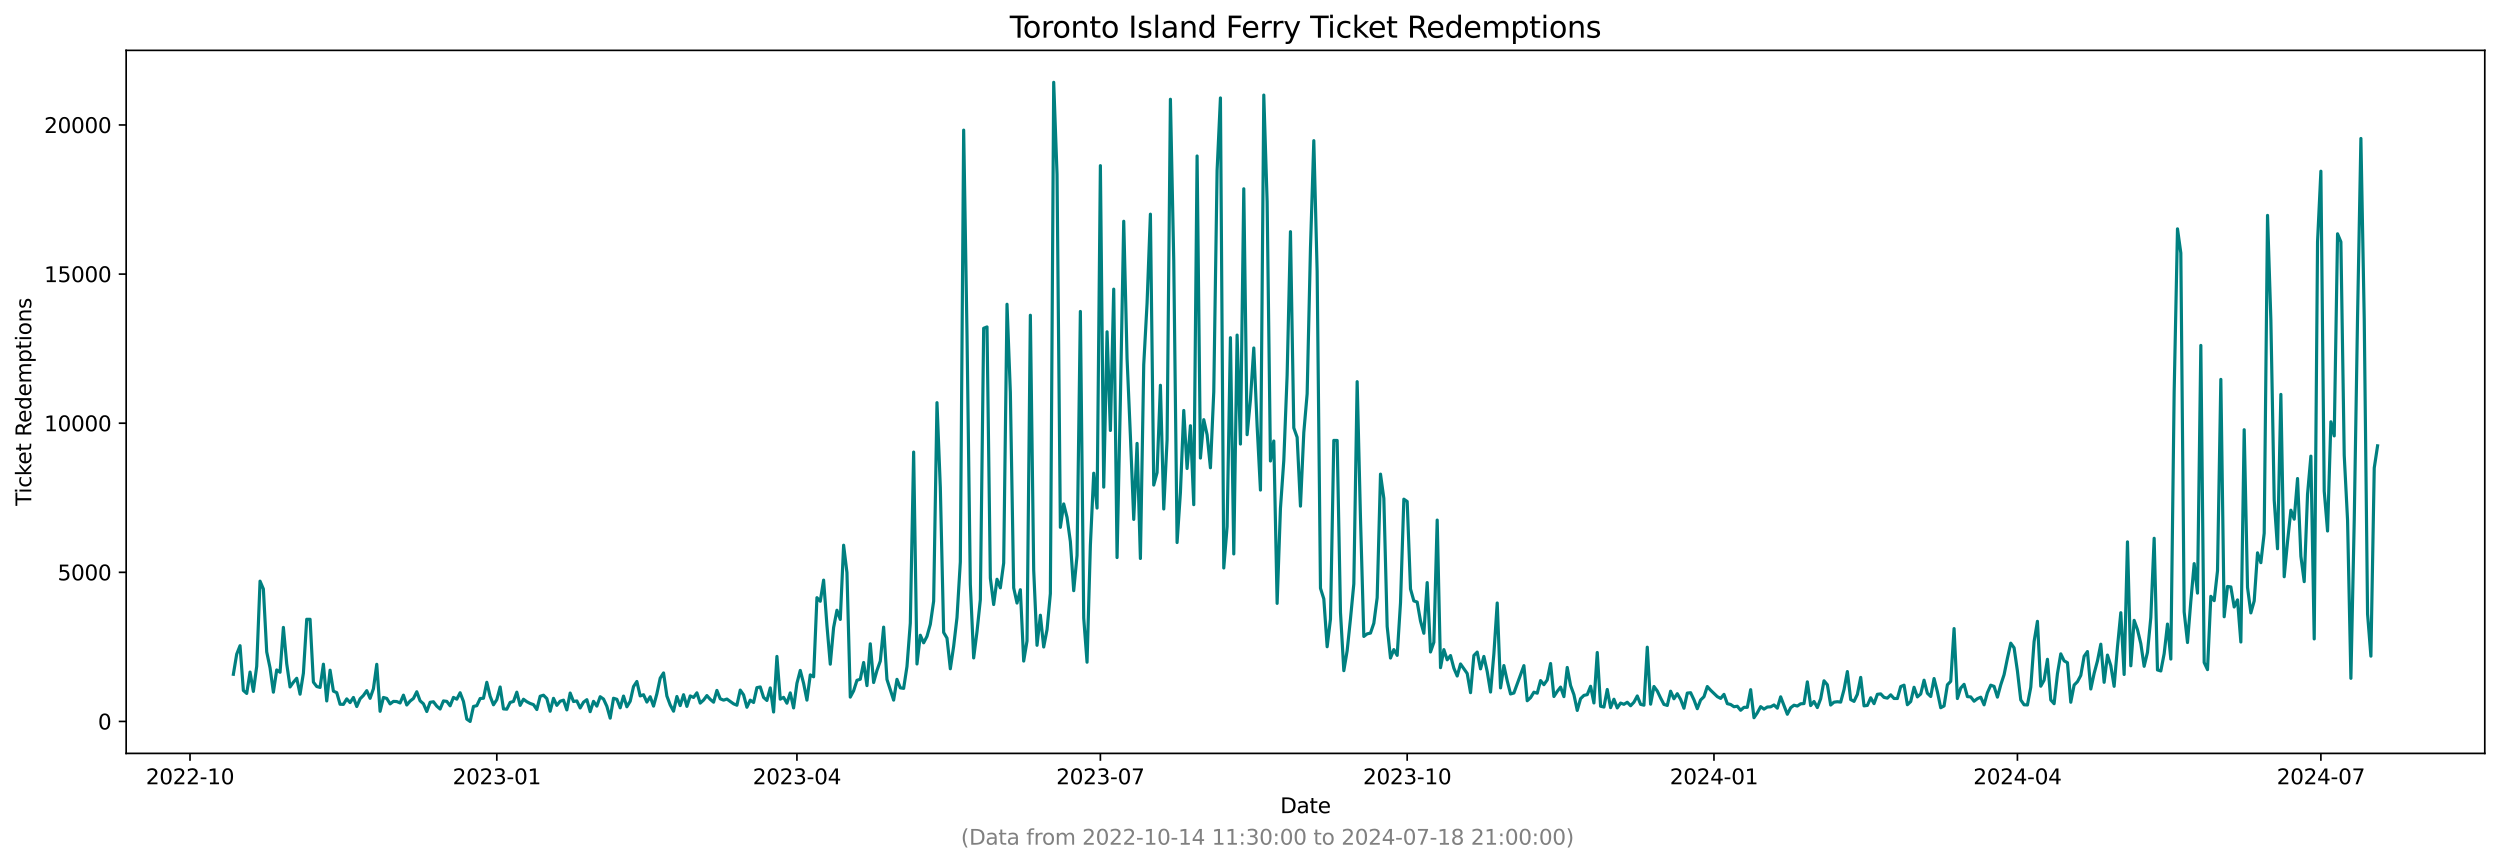 <?xml version="1.0" encoding="utf-8" standalone="no"?>
<!DOCTYPE svg PUBLIC "-//W3C//DTD SVG 1.1//EN"
  "http://www.w3.org/Graphics/SVG/1.1/DTD/svg11.dtd">
<svg xmlns:xlink="http://www.w3.org/1999/xlink" width="1182.891pt" height="408.957pt" viewBox="0 0 1182.891 408.957" xmlns="http://www.w3.org/2000/svg" version="1.1">
 <defs>
  <style type="text/css">*{stroke-linejoin: round; stroke-linecap: butt}</style>
 </defs>
 <g id="figure_1">
  <g id="patch_1">
   <path d="M 0 408.957 
L 1182.891 408.957 
L 1182.891 0 
L 0 0 
z
" style="fill: #ffffff"/>
  </g>
  <g id="axes_1">
   <g id="patch_2">
    <path d="M 59.691 356.478 
L 1175.691 356.478 
L 1175.691 23.838 
L 59.691 23.838 
z
" style="fill: #ffffff"/>
   </g>
   <g id="matplotlib.axis_1">
    <g id="xtick_1">
     <g id="line2d_1">
      <defs>
       <path id="m9f0776688e" d="M 0 0 
L 0 3.5 
" style="stroke: #000000; stroke-width: 0.8"/>
      </defs>
      <g>
       <use xlink:href="#m9f0776688e" x="89.906" y="356.478" style="stroke: #000000; stroke-width: 0.8"/>
      </g>
     </g>
     <g id="text_1">
      <!-- 2022-10 -->
      <g transform="translate(69.015 371.076) scale(0.1 -0.1)">
       <defs>
        <path id="DejaVuSans-32" d="M 1228 531 
L 3431 531 
L 3431 0 
L 469 0 
L 469 531 
Q 828 903 1448 1529 
Q 2069 2156 2228 2338 
Q 2531 2678 2651 2914 
Q 2772 3150 2772 3378 
Q 2772 3750 2511 3984 
Q 2250 4219 1831 4219 
Q 1534 4219 1204 4116 
Q 875 4013 500 3803 
L 500 4441 
Q 881 4594 1212 4672 
Q 1544 4750 1819 4750 
Q 2544 4750 2975 4387 
Q 3406 4025 3406 3419 
Q 3406 3131 3298 2873 
Q 3191 2616 2906 2266 
Q 2828 2175 2409 1742 
Q 1991 1309 1228 531 
z
" transform="scale(0.016)"/>
        <path id="DejaVuSans-30" d="M 2034 4250 
Q 1547 4250 1301 3770 
Q 1056 3291 1056 2328 
Q 1056 1369 1301 889 
Q 1547 409 2034 409 
Q 2525 409 2770 889 
Q 3016 1369 3016 2328 
Q 3016 3291 2770 3770 
Q 2525 4250 2034 4250 
z
M 2034 4750 
Q 2819 4750 3233 4129 
Q 3647 3509 3647 2328 
Q 3647 1150 3233 529 
Q 2819 -91 2034 -91 
Q 1250 -91 836 529 
Q 422 1150 422 2328 
Q 422 3509 836 4129 
Q 1250 4750 2034 4750 
z
" transform="scale(0.016)"/>
        <path id="DejaVuSans-2d" d="M 313 2009 
L 1997 2009 
L 1997 1497 
L 313 1497 
L 313 2009 
z
" transform="scale(0.016)"/>
        <path id="DejaVuSans-31" d="M 794 531 
L 1825 531 
L 1825 4091 
L 703 3866 
L 703 4441 
L 1819 4666 
L 2450 4666 
L 2450 531 
L 3481 531 
L 3481 0 
L 794 0 
L 794 531 
z
" transform="scale(0.016)"/>
       </defs>
       <use xlink:href="#DejaVuSans-32"/>
       <use xlink:href="#DejaVuSans-30" x="63.623"/>
       <use xlink:href="#DejaVuSans-32" x="127.246"/>
       <use xlink:href="#DejaVuSans-32" x="190.869"/>
       <use xlink:href="#DejaVuSans-2d" x="254.492"/>
       <use xlink:href="#DejaVuSans-31" x="290.576"/>
       <use xlink:href="#DejaVuSans-30" x="354.199"/>
      </g>
     </g>
    </g>
    <g id="xtick_2">
     <g id="line2d_2">
      <g>
       <use xlink:href="#m9f0776688e" x="235.067" y="356.478" style="stroke: #000000; stroke-width: 0.8"/>
      </g>
     </g>
     <g id="text_2">
      <!-- 2023-01 -->
      <g transform="translate(214.175 371.076) scale(0.1 -0.1)">
       <defs>
        <path id="DejaVuSans-33" d="M 2597 2516 
Q 3050 2419 3304 2112 
Q 3559 1806 3559 1356 
Q 3559 666 3084 287 
Q 2609 -91 1734 -91 
Q 1441 -91 1130 -33 
Q 819 25 488 141 
L 488 750 
Q 750 597 1062 519 
Q 1375 441 1716 441 
Q 2309 441 2620 675 
Q 2931 909 2931 1356 
Q 2931 1769 2642 2001 
Q 2353 2234 1838 2234 
L 1294 2234 
L 1294 2753 
L 1863 2753 
Q 2328 2753 2575 2939 
Q 2822 3125 2822 3475 
Q 2822 3834 2567 4026 
Q 2313 4219 1838 4219 
Q 1578 4219 1281 4162 
Q 984 4106 628 3988 
L 628 4550 
Q 988 4650 1302 4700 
Q 1616 4750 1894 4750 
Q 2613 4750 3031 4423 
Q 3450 4097 3450 3541 
Q 3450 3153 3228 2886 
Q 3006 2619 2597 2516 
z
" transform="scale(0.016)"/>
       </defs>
       <use xlink:href="#DejaVuSans-32"/>
       <use xlink:href="#DejaVuSans-30" x="63.623"/>
       <use xlink:href="#DejaVuSans-32" x="127.246"/>
       <use xlink:href="#DejaVuSans-33" x="190.869"/>
       <use xlink:href="#DejaVuSans-2d" x="254.492"/>
       <use xlink:href="#DejaVuSans-30" x="290.576"/>
       <use xlink:href="#DejaVuSans-31" x="354.199"/>
      </g>
     </g>
    </g>
    <g id="xtick_3">
     <g id="line2d_3">
      <g>
       <use xlink:href="#m9f0776688e" x="377.071" y="356.478" style="stroke: #000000; stroke-width: 0.8"/>
      </g>
     </g>
     <g id="text_3">
      <!-- 2023-04 -->
      <g transform="translate(356.18 371.076) scale(0.1 -0.1)">
       <defs>
        <path id="DejaVuSans-34" d="M 2419 4116 
L 825 1625 
L 2419 1625 
L 2419 4116 
z
M 2253 4666 
L 3047 4666 
L 3047 1625 
L 3713 1625 
L 3713 1100 
L 3047 1100 
L 3047 0 
L 2419 0 
L 2419 1100 
L 313 1100 
L 313 1709 
L 2253 4666 
z
" transform="scale(0.016)"/>
       </defs>
       <use xlink:href="#DejaVuSans-32"/>
       <use xlink:href="#DejaVuSans-30" x="63.623"/>
       <use xlink:href="#DejaVuSans-32" x="127.246"/>
       <use xlink:href="#DejaVuSans-33" x="190.869"/>
       <use xlink:href="#DejaVuSans-2d" x="254.492"/>
       <use xlink:href="#DejaVuSans-30" x="290.576"/>
       <use xlink:href="#DejaVuSans-34" x="354.199"/>
      </g>
     </g>
    </g>
    <g id="xtick_4">
     <g id="line2d_4">
      <g>
       <use xlink:href="#m9f0776688e" x="520.654" y="356.478" style="stroke: #000000; stroke-width: 0.8"/>
      </g>
     </g>
     <g id="text_4">
      <!-- 2023-07 -->
      <g transform="translate(499.763 371.076) scale(0.1 -0.1)">
       <defs>
        <path id="DejaVuSans-37" d="M 525 4666 
L 3525 4666 
L 3525 4397 
L 1831 0 
L 1172 0 
L 2766 4134 
L 525 4134 
L 525 4666 
z
" transform="scale(0.016)"/>
       </defs>
       <use xlink:href="#DejaVuSans-32"/>
       <use xlink:href="#DejaVuSans-30" x="63.623"/>
       <use xlink:href="#DejaVuSans-32" x="127.246"/>
       <use xlink:href="#DejaVuSans-33" x="190.869"/>
       <use xlink:href="#DejaVuSans-2d" x="254.492"/>
       <use xlink:href="#DejaVuSans-30" x="290.576"/>
       <use xlink:href="#DejaVuSans-37" x="354.199"/>
      </g>
     </g>
    </g>
    <g id="xtick_5">
     <g id="line2d_5">
      <g>
       <use xlink:href="#m9f0776688e" x="665.814" y="356.478" style="stroke: #000000; stroke-width: 0.8"/>
      </g>
     </g>
     <g id="text_5">
      <!-- 2023-10 -->
      <g transform="translate(644.923 371.076) scale(0.1 -0.1)">
       <use xlink:href="#DejaVuSans-32"/>
       <use xlink:href="#DejaVuSans-30" x="63.623"/>
       <use xlink:href="#DejaVuSans-32" x="127.246"/>
       <use xlink:href="#DejaVuSans-33" x="190.869"/>
       <use xlink:href="#DejaVuSans-2d" x="254.492"/>
       <use xlink:href="#DejaVuSans-31" x="290.576"/>
       <use xlink:href="#DejaVuSans-30" x="354.199"/>
      </g>
     </g>
    </g>
    <g id="xtick_6">
     <g id="line2d_6">
      <g>
       <use xlink:href="#m9f0776688e" x="810.975" y="356.478" style="stroke: #000000; stroke-width: 0.8"/>
      </g>
     </g>
     <g id="text_6">
      <!-- 2024-01 -->
      <g transform="translate(790.084 371.076) scale(0.1 -0.1)">
       <use xlink:href="#DejaVuSans-32"/>
       <use xlink:href="#DejaVuSans-30" x="63.623"/>
       <use xlink:href="#DejaVuSans-32" x="127.246"/>
       <use xlink:href="#DejaVuSans-34" x="190.869"/>
       <use xlink:href="#DejaVuSans-2d" x="254.492"/>
       <use xlink:href="#DejaVuSans-30" x="290.576"/>
       <use xlink:href="#DejaVuSans-31" x="354.199"/>
      </g>
     </g>
    </g>
    <g id="xtick_7">
     <g id="line2d_7">
      <g>
       <use xlink:href="#m9f0776688e" x="954.558" y="356.478" style="stroke: #000000; stroke-width: 0.8"/>
      </g>
     </g>
     <g id="text_7">
      <!-- 2024-04 -->
      <g transform="translate(933.666 371.076) scale(0.1 -0.1)">
       <use xlink:href="#DejaVuSans-32"/>
       <use xlink:href="#DejaVuSans-30" x="63.623"/>
       <use xlink:href="#DejaVuSans-32" x="127.246"/>
       <use xlink:href="#DejaVuSans-34" x="190.869"/>
       <use xlink:href="#DejaVuSans-2d" x="254.492"/>
       <use xlink:href="#DejaVuSans-30" x="290.576"/>
       <use xlink:href="#DejaVuSans-34" x="354.199"/>
      </g>
     </g>
    </g>
    <g id="xtick_8">
     <g id="line2d_8">
      <g>
       <use xlink:href="#m9f0776688e" x="1098.14" y="356.478" style="stroke: #000000; stroke-width: 0.8"/>
      </g>
     </g>
     <g id="text_8">
      <!-- 2024-07 -->
      <g transform="translate(1077.249 371.076) scale(0.1 -0.1)">
       <use xlink:href="#DejaVuSans-32"/>
       <use xlink:href="#DejaVuSans-30" x="63.623"/>
       <use xlink:href="#DejaVuSans-32" x="127.246"/>
       <use xlink:href="#DejaVuSans-34" x="190.869"/>
       <use xlink:href="#DejaVuSans-2d" x="254.492"/>
       <use xlink:href="#DejaVuSans-30" x="290.576"/>
       <use xlink:href="#DejaVuSans-37" x="354.199"/>
      </g>
     </g>
    </g>
    <g id="text_9">
     <!-- Date -->
     <g transform="translate(605.74 384.754) scale(0.1 -0.1)">
      <defs>
       <path id="DejaVuSans-44" d="M 1259 4147 
L 1259 519 
L 2022 519 
Q 2988 519 3436 956 
Q 3884 1394 3884 2338 
Q 3884 3275 3436 3711 
Q 2988 4147 2022 4147 
L 1259 4147 
z
M 628 4666 
L 1925 4666 
Q 3281 4666 3915 4102 
Q 4550 3538 4550 2338 
Q 4550 1131 3912 565 
Q 3275 0 1925 0 
L 628 0 
L 628 4666 
z
" transform="scale(0.016)"/>
       <path id="DejaVuSans-61" d="M 2194 1759 
Q 1497 1759 1228 1600 
Q 959 1441 959 1056 
Q 959 750 1161 570 
Q 1363 391 1709 391 
Q 2188 391 2477 730 
Q 2766 1069 2766 1631 
L 2766 1759 
L 2194 1759 
z
M 3341 1997 
L 3341 0 
L 2766 0 
L 2766 531 
Q 2569 213 2275 61 
Q 1981 -91 1556 -91 
Q 1019 -91 701 211 
Q 384 513 384 1019 
Q 384 1609 779 1909 
Q 1175 2209 1959 2209 
L 2766 2209 
L 2766 2266 
Q 2766 2663 2505 2880 
Q 2244 3097 1772 3097 
Q 1472 3097 1187 3025 
Q 903 2953 641 2809 
L 641 3341 
Q 956 3463 1253 3523 
Q 1550 3584 1831 3584 
Q 2591 3584 2966 3190 
Q 3341 2797 3341 1997 
z
" transform="scale(0.016)"/>
       <path id="DejaVuSans-74" d="M 1172 4494 
L 1172 3500 
L 2356 3500 
L 2356 3053 
L 1172 3053 
L 1172 1153 
Q 1172 725 1289 603 
Q 1406 481 1766 481 
L 2356 481 
L 2356 0 
L 1766 0 
Q 1100 0 847 248 
Q 594 497 594 1153 
L 594 3053 
L 172 3053 
L 172 3500 
L 594 3500 
L 594 4494 
L 1172 4494 
z
" transform="scale(0.016)"/>
       <path id="DejaVuSans-65" d="M 3597 1894 
L 3597 1613 
L 953 1613 
Q 991 1019 1311 708 
Q 1631 397 2203 397 
Q 2534 397 2845 478 
Q 3156 559 3463 722 
L 3463 178 
Q 3153 47 2828 -22 
Q 2503 -91 2169 -91 
Q 1331 -91 842 396 
Q 353 884 353 1716 
Q 353 2575 817 3079 
Q 1281 3584 2069 3584 
Q 2775 3584 3186 3129 
Q 3597 2675 3597 1894 
z
M 3022 2063 
Q 3016 2534 2758 2815 
Q 2500 3097 2075 3097 
Q 1594 3097 1305 2825 
Q 1016 2553 972 2059 
L 3022 2063 
z
" transform="scale(0.016)"/>
      </defs>
      <use xlink:href="#DejaVuSans-44"/>
      <use xlink:href="#DejaVuSans-61" x="77.002"/>
      <use xlink:href="#DejaVuSans-74" x="138.281"/>
      <use xlink:href="#DejaVuSans-65" x="177.49"/>
     </g>
    </g>
   </g>
   <g id="matplotlib.axis_2">
    <g id="ytick_1">
     <g id="line2d_9">
      <defs>
       <path id="mbacce31398" d="M 0 0 
L -3.5 0 
" style="stroke: #000000; stroke-width: 0.8"/>
      </defs>
      <g>
       <use xlink:href="#mbacce31398" x="59.691" y="341.358" style="stroke: #000000; stroke-width: 0.8"/>
      </g>
     </g>
     <g id="text_10">
      <!-- 0 -->
      <g transform="translate(46.328 345.157) scale(0.1 -0.1)">
       <use xlink:href="#DejaVuSans-30"/>
      </g>
     </g>
    </g>
    <g id="ytick_2">
     <g id="line2d_10">
      <g>
       <use xlink:href="#mbacce31398" x="59.691" y="270.799" style="stroke: #000000; stroke-width: 0.8"/>
      </g>
     </g>
     <g id="text_11">
      <!-- 5000 -->
      <g transform="translate(27.241 274.598) scale(0.1 -0.1)">
       <defs>
        <path id="DejaVuSans-35" d="M 691 4666 
L 3169 4666 
L 3169 4134 
L 1269 4134 
L 1269 2991 
Q 1406 3038 1543 3061 
Q 1681 3084 1819 3084 
Q 2600 3084 3056 2656 
Q 3513 2228 3513 1497 
Q 3513 744 3044 326 
Q 2575 -91 1722 -91 
Q 1428 -91 1123 -41 
Q 819 9 494 109 
L 494 744 
Q 775 591 1075 516 
Q 1375 441 1709 441 
Q 2250 441 2565 725 
Q 2881 1009 2881 1497 
Q 2881 1984 2565 2268 
Q 2250 2553 1709 2553 
Q 1456 2553 1204 2497 
Q 953 2441 691 2322 
L 691 4666 
z
" transform="scale(0.016)"/>
       </defs>
       <use xlink:href="#DejaVuSans-35"/>
       <use xlink:href="#DejaVuSans-30" x="63.623"/>
       <use xlink:href="#DejaVuSans-30" x="127.246"/>
       <use xlink:href="#DejaVuSans-30" x="190.869"/>
      </g>
     </g>
    </g>
    <g id="ytick_3">
     <g id="line2d_11">
      <g>
       <use xlink:href="#mbacce31398" x="59.691" y="200.241" style="stroke: #000000; stroke-width: 0.8"/>
      </g>
     </g>
     <g id="text_12">
      <!-- 10000 -->
      <g transform="translate(20.878 204.04) scale(0.1 -0.1)">
       <use xlink:href="#DejaVuSans-31"/>
       <use xlink:href="#DejaVuSans-30" x="63.623"/>
       <use xlink:href="#DejaVuSans-30" x="127.246"/>
       <use xlink:href="#DejaVuSans-30" x="190.869"/>
       <use xlink:href="#DejaVuSans-30" x="254.492"/>
      </g>
     </g>
    </g>
    <g id="ytick_4">
     <g id="line2d_12">
      <g>
       <use xlink:href="#mbacce31398" x="59.691" y="129.682" style="stroke: #000000; stroke-width: 0.8"/>
      </g>
     </g>
     <g id="text_13">
      <!-- 15000 -->
      <g transform="translate(20.878 133.481) scale(0.1 -0.1)">
       <use xlink:href="#DejaVuSans-31"/>
       <use xlink:href="#DejaVuSans-35" x="63.623"/>
       <use xlink:href="#DejaVuSans-30" x="127.246"/>
       <use xlink:href="#DejaVuSans-30" x="190.869"/>
       <use xlink:href="#DejaVuSans-30" x="254.492"/>
      </g>
     </g>
    </g>
    <g id="ytick_5">
     <g id="line2d_13">
      <g>
       <use xlink:href="#mbacce31398" x="59.691" y="59.123" style="stroke: #000000; stroke-width: 0.8"/>
      </g>
     </g>
     <g id="text_14">
      <!-- 20000 -->
      <g transform="translate(20.878 62.923) scale(0.1 -0.1)">
       <use xlink:href="#DejaVuSans-32"/>
       <use xlink:href="#DejaVuSans-30" x="63.623"/>
       <use xlink:href="#DejaVuSans-30" x="127.246"/>
       <use xlink:href="#DejaVuSans-30" x="190.869"/>
       <use xlink:href="#DejaVuSans-30" x="254.492"/>
      </g>
     </g>
    </g>
    <g id="text_15">
     <!-- Ticket Redemptions -->
     <g transform="translate(14.798 239.337) rotate(-90) scale(0.1 -0.1)">
      <defs>
       <path id="DejaVuSans-54" d="M -19 4666 
L 3928 4666 
L 3928 4134 
L 2272 4134 
L 2272 0 
L 1638 0 
L 1638 4134 
L -19 4134 
L -19 4666 
z
" transform="scale(0.016)"/>
       <path id="DejaVuSans-69" d="M 603 3500 
L 1178 3500 
L 1178 0 
L 603 0 
L 603 3500 
z
M 603 4863 
L 1178 4863 
L 1178 4134 
L 603 4134 
L 603 4863 
z
" transform="scale(0.016)"/>
       <path id="DejaVuSans-63" d="M 3122 3366 
L 3122 2828 
Q 2878 2963 2633 3030 
Q 2388 3097 2138 3097 
Q 1578 3097 1268 2742 
Q 959 2388 959 1747 
Q 959 1106 1268 751 
Q 1578 397 2138 397 
Q 2388 397 2633 464 
Q 2878 531 3122 666 
L 3122 134 
Q 2881 22 2623 -34 
Q 2366 -91 2075 -91 
Q 1284 -91 818 406 
Q 353 903 353 1747 
Q 353 2603 823 3093 
Q 1294 3584 2113 3584 
Q 2378 3584 2631 3529 
Q 2884 3475 3122 3366 
z
" transform="scale(0.016)"/>
       <path id="DejaVuSans-6b" d="M 581 4863 
L 1159 4863 
L 1159 1991 
L 2875 3500 
L 3609 3500 
L 1753 1863 
L 3688 0 
L 2938 0 
L 1159 1709 
L 1159 0 
L 581 0 
L 581 4863 
z
" transform="scale(0.016)"/>
       <path id="DejaVuSans-20" transform="scale(0.016)"/>
       <path id="DejaVuSans-52" d="M 2841 2188 
Q 3044 2119 3236 1894 
Q 3428 1669 3622 1275 
L 4263 0 
L 3584 0 
L 2988 1197 
Q 2756 1666 2539 1819 
Q 2322 1972 1947 1972 
L 1259 1972 
L 1259 0 
L 628 0 
L 628 4666 
L 2053 4666 
Q 2853 4666 3247 4331 
Q 3641 3997 3641 3322 
Q 3641 2881 3436 2590 
Q 3231 2300 2841 2188 
z
M 1259 4147 
L 1259 2491 
L 2053 2491 
Q 2509 2491 2742 2702 
Q 2975 2913 2975 3322 
Q 2975 3731 2742 3939 
Q 2509 4147 2053 4147 
L 1259 4147 
z
" transform="scale(0.016)"/>
       <path id="DejaVuSans-64" d="M 2906 2969 
L 2906 4863 
L 3481 4863 
L 3481 0 
L 2906 0 
L 2906 525 
Q 2725 213 2448 61 
Q 2172 -91 1784 -91 
Q 1150 -91 751 415 
Q 353 922 353 1747 
Q 353 2572 751 3078 
Q 1150 3584 1784 3584 
Q 2172 3584 2448 3432 
Q 2725 3281 2906 2969 
z
M 947 1747 
Q 947 1113 1208 752 
Q 1469 391 1925 391 
Q 2381 391 2643 752 
Q 2906 1113 2906 1747 
Q 2906 2381 2643 2742 
Q 2381 3103 1925 3103 
Q 1469 3103 1208 2742 
Q 947 2381 947 1747 
z
" transform="scale(0.016)"/>
       <path id="DejaVuSans-6d" d="M 3328 2828 
Q 3544 3216 3844 3400 
Q 4144 3584 4550 3584 
Q 5097 3584 5394 3201 
Q 5691 2819 5691 2113 
L 5691 0 
L 5113 0 
L 5113 2094 
Q 5113 2597 4934 2840 
Q 4756 3084 4391 3084 
Q 3944 3084 3684 2787 
Q 3425 2491 3425 1978 
L 3425 0 
L 2847 0 
L 2847 2094 
Q 2847 2600 2669 2842 
Q 2491 3084 2119 3084 
Q 1678 3084 1418 2786 
Q 1159 2488 1159 1978 
L 1159 0 
L 581 0 
L 581 3500 
L 1159 3500 
L 1159 2956 
Q 1356 3278 1631 3431 
Q 1906 3584 2284 3584 
Q 2666 3584 2933 3390 
Q 3200 3197 3328 2828 
z
" transform="scale(0.016)"/>
       <path id="DejaVuSans-70" d="M 1159 525 
L 1159 -1331 
L 581 -1331 
L 581 3500 
L 1159 3500 
L 1159 2969 
Q 1341 3281 1617 3432 
Q 1894 3584 2278 3584 
Q 2916 3584 3314 3078 
Q 3713 2572 3713 1747 
Q 3713 922 3314 415 
Q 2916 -91 2278 -91 
Q 1894 -91 1617 61 
Q 1341 213 1159 525 
z
M 3116 1747 
Q 3116 2381 2855 2742 
Q 2594 3103 2138 3103 
Q 1681 3103 1420 2742 
Q 1159 2381 1159 1747 
Q 1159 1113 1420 752 
Q 1681 391 2138 391 
Q 2594 391 2855 752 
Q 3116 1113 3116 1747 
z
" transform="scale(0.016)"/>
       <path id="DejaVuSans-6f" d="M 1959 3097 
Q 1497 3097 1228 2736 
Q 959 2375 959 1747 
Q 959 1119 1226 758 
Q 1494 397 1959 397 
Q 2419 397 2687 759 
Q 2956 1122 2956 1747 
Q 2956 2369 2687 2733 
Q 2419 3097 1959 3097 
z
M 1959 3584 
Q 2709 3584 3137 3096 
Q 3566 2609 3566 1747 
Q 3566 888 3137 398 
Q 2709 -91 1959 -91 
Q 1206 -91 779 398 
Q 353 888 353 1747 
Q 353 2609 779 3096 
Q 1206 3584 1959 3584 
z
" transform="scale(0.016)"/>
       <path id="DejaVuSans-6e" d="M 3513 2113 
L 3513 0 
L 2938 0 
L 2938 2094 
Q 2938 2591 2744 2837 
Q 2550 3084 2163 3084 
Q 1697 3084 1428 2787 
Q 1159 2491 1159 1978 
L 1159 0 
L 581 0 
L 581 3500 
L 1159 3500 
L 1159 2956 
Q 1366 3272 1645 3428 
Q 1925 3584 2291 3584 
Q 2894 3584 3203 3211 
Q 3513 2838 3513 2113 
z
" transform="scale(0.016)"/>
       <path id="DejaVuSans-73" d="M 2834 3397 
L 2834 2853 
Q 2591 2978 2328 3040 
Q 2066 3103 1784 3103 
Q 1356 3103 1142 2972 
Q 928 2841 928 2578 
Q 928 2378 1081 2264 
Q 1234 2150 1697 2047 
L 1894 2003 
Q 2506 1872 2764 1633 
Q 3022 1394 3022 966 
Q 3022 478 2636 193 
Q 2250 -91 1575 -91 
Q 1294 -91 989 -36 
Q 684 19 347 128 
L 347 722 
Q 666 556 975 473 
Q 1284 391 1588 391 
Q 1994 391 2212 530 
Q 2431 669 2431 922 
Q 2431 1156 2273 1281 
Q 2116 1406 1581 1522 
L 1381 1569 
Q 847 1681 609 1914 
Q 372 2147 372 2553 
Q 372 3047 722 3315 
Q 1072 3584 1716 3584 
Q 2034 3584 2315 3537 
Q 2597 3491 2834 3397 
z
" transform="scale(0.016)"/>
      </defs>
      <use xlink:href="#DejaVuSans-54"/>
      <use xlink:href="#DejaVuSans-69" x="57.959"/>
      <use xlink:href="#DejaVuSans-63" x="85.742"/>
      <use xlink:href="#DejaVuSans-6b" x="140.723"/>
      <use xlink:href="#DejaVuSans-65" x="195.008"/>
      <use xlink:href="#DejaVuSans-74" x="256.531"/>
      <use xlink:href="#DejaVuSans-20" x="295.74"/>
      <use xlink:href="#DejaVuSans-52" x="327.527"/>
      <use xlink:href="#DejaVuSans-65" x="392.51"/>
      <use xlink:href="#DejaVuSans-64" x="454.033"/>
      <use xlink:href="#DejaVuSans-65" x="517.51"/>
      <use xlink:href="#DejaVuSans-6d" x="579.033"/>
      <use xlink:href="#DejaVuSans-70" x="676.445"/>
      <use xlink:href="#DejaVuSans-74" x="739.922"/>
      <use xlink:href="#DejaVuSans-69" x="779.131"/>
      <use xlink:href="#DejaVuSans-6f" x="806.914"/>
      <use xlink:href="#DejaVuSans-6e" x="868.096"/>
      <use xlink:href="#DejaVuSans-73" x="931.475"/>
     </g>
    </g>
   </g>
   <g id="line2d_14">
    <path d="M 110.418 319.033 
L 111.996 309.522 
L 113.574 305.528 
L 115.151 326.696 
L 116.729 328.093 
L 118.307 318.003 
L 119.885 327.133 
L 121.463 315.251 
L 123.041 274.99 
L 124.618 278.688 
L 126.196 308.449 
L 127.774 316.013 
L 129.352 327.5 
L 130.93 317.001 
L 132.508 318.073 
L 134.085 296.878 
L 135.663 314.052 
L 137.241 325.031 
L 138.819 322.801 
L 140.397 320.938 
L 141.975 328.446 
L 143.552 318.525 
L 145.13 293.025 
L 146.708 293.025 
L 148.286 322.744 
L 149.864 324.833 
L 151.442 325.256 
L 153.019 314.277 
L 154.597 331.649 
L 156.175 317.114 
L 157.753 327.006 
L 159.331 327.726 
L 160.908 333.215 
L 162.486 333.272 
L 164.064 330.689 
L 165.642 332.439 
L 167.22 330.012 
L 168.798 334.288 
L 170.375 330.661 
L 171.953 329.052 
L 173.531 326.795 
L 175.109 330.407 
L 176.687 325.877 
L 178.265 314.334 
L 179.842 336.546 
L 181.42 330.012 
L 182.998 330.464 
L 184.576 333.046 
L 186.154 331.861 
L 187.732 331.945 
L 189.309 332.609 
L 190.887 328.925 
L 192.465 333.568 
L 194.043 331.72 
L 195.621 330.478 
L 197.199 327.317 
L 198.776 331.593 
L 200.354 333.004 
L 201.932 336.644 
L 203.51 332.298 
L 205.088 332.044 
L 206.666 334.119 
L 208.243 335.473 
L 209.821 331.649 
L 211.399 331.861 
L 212.977 333.949 
L 214.555 329.984 
L 216.133 330.816 
L 217.71 327.782 
L 219.288 331.889 
L 220.866 340.243 
L 222.444 341.358 
L 224.022 334.26 
L 225.6 333.893 
L 227.177 330.52 
L 228.755 330.379 
L 230.333 322.843 
L 231.911 329.462 
L 233.489 333.469 
L 235.067 331.042 
L 236.644 325.059 
L 238.222 335.417 
L 239.8 335.558 
L 241.378 332.369 
L 242.956 331.889 
L 244.534 327.514 
L 246.111 333.737 
L 247.689 330.859 
L 249.267 332.016 
L 250.845 332.848 
L 252.423 333.399 
L 254.001 335.713 
L 255.578 329.433 
L 257.156 328.94 
L 258.734 330.534 
L 260.312 336.517 
L 261.89 330.421 
L 263.468 333.737 
L 265.045 331.79 
L 266.623 331.282 
L 268.201 335.882 
L 269.779 327.923 
L 271.357 331.917 
L 272.935 331.649 
L 274.512 334.965 
L 276.09 332.242 
L 277.668 331.056 
L 279.246 336.729 
L 280.824 331.847 
L 282.401 334.09 
L 283.979 329.659 
L 285.557 330.76 
L 287.135 334.189 
L 288.713 339.791 
L 290.291 330.379 
L 291.868 330.873 
L 293.446 334.909 
L 295.024 329.349 
L 296.602 334.415 
L 298.18 331.804 
L 299.758 324.847 
L 301.335 322.448 
L 302.913 329.278 
L 304.491 328.714 
L 306.069 332.185 
L 307.647 329.673 
L 309.225 334.09 
L 310.802 328.29 
L 312.38 320.882 
L 313.958 318.412 
L 315.536 329.321 
L 317.114 333.554 
L 318.692 336.503 
L 320.269 329.56 
L 321.847 333.85 
L 323.425 328.714 
L 325.003 334.217 
L 326.581 329.292 
L 328.159 329.998 
L 329.736 327.825 
L 331.314 332.665 
L 332.892 331.24 
L 334.47 329.123 
L 336.048 330.901 
L 337.626 332.242 
L 339.203 326.682 
L 340.781 330.633 
L 342.359 331.282 
L 343.937 330.76 
L 347.093 333.018 
L 348.67 333.681 
L 350.248 326.526 
L 351.826 328.784 
L 353.404 334.641 
L 354.982 331.282 
L 356.56 332.383 
L 358.137 325.369 
L 359.715 325.031 
L 361.293 329.984 
L 362.871 331.423 
L 364.449 325.496 
L 366.027 336.884 
L 367.604 310.608 
L 369.182 330.802 
L 370.76 329.97 
L 372.338 332.721 
L 373.916 327.853 
L 375.494 334.951 
L 377.071 323.309 
L 378.649 317.213 
L 380.227 323.323 
L 381.805 331.254 
L 383.383 319.344 
L 384.961 320.233 
L 386.538 282.808 
L 388.116 284.488 
L 389.694 274.496 
L 391.272 295.96 
L 392.85 314.249 
L 394.428 296.92 
L 396.005 288.749 
L 397.583 293.068 
L 399.161 257.986 
L 400.739 270.912 
L 402.317 329.829 
L 403.894 326.865 
L 405.472 321.898 
L 407.05 321.376 
L 408.628 313.473 
L 410.206 324.396 
L 411.784 304.625 
L 413.361 322.928 
L 414.939 317.227 
L 416.517 312.782 
L 418.095 296.737 
L 419.673 321.503 
L 422.828 331.254 
L 424.406 321.446 
L 425.984 325.454 
L 427.562 325.708 
L 429.14 315.35 
L 430.718 294.817 
L 432.295 213.915 
L 433.873 314.15 
L 435.451 300.575 
L 437.029 304.145 
L 438.607 301.097 
L 440.185 295.396 
L 441.762 284.431 
L 443.34 190.532 
L 444.918 230.651 
L 446.496 299.248 
L 448.074 301.93 
L 449.652 316.422 
L 451.229 305.768 
L 452.807 292.193 
L 454.385 265.888 
L 455.963 61.579 
L 457.541 157.92 
L 459.119 276.444 
L 460.696 311.3 
L 462.274 298.853 
L 463.852 283.74 
L 465.43 155.323 
L 467.008 154.688 
L 468.586 273.523 
L 470.163 286.026 
L 471.741 274.087 
L 473.319 278.137 
L 474.897 266.41 
L 476.475 143.977 
L 478.053 185.579 
L 479.63 278.166 
L 481.208 285.334 
L 482.786 279.04 
L 484.364 312.782 
L 485.942 303.256 
L 487.52 149.17 
L 489.097 269.727 
L 490.675 305.316 
L 492.253 291.106 
L 493.831 306.121 
L 495.409 297.936 
L 496.987 280.861 
L 498.564 38.958 
L 500.142 82.507 
L 501.72 249.491 
L 503.298 238.441 
L 504.876 244.791 
L 506.454 256.264 
L 508.031 279.478 
L 509.609 262.84 
L 511.187 147.378 
L 512.765 292.39 
L 514.343 313.318 
L 515.921 257.958 
L 517.498 223.92 
L 519.076 240.388 
L 520.654 78.386 
L 522.232 230.482 
L 523.81 157.002 
L 525.388 203.67 
L 526.965 136.823 
L 528.543 263.8 
L 530.121 188.909 
L 531.699 104.704 
L 533.277 169.618 
L 534.854 206.252 
L 536.432 245.751 
L 538.01 209.808 
L 539.588 264.237 
L 541.166 172.582 
L 542.744 143.399 
L 544.321 101.346 
L 545.899 229.494 
L 547.477 223.61 
L 549.055 182.319 
L 550.633 240.826 
L 552.211 208.171 
L 553.788 46.973 
L 555.366 123.289 
L 556.944 256.688 
L 558.522 233.008 
L 560.1 194.215 
L 561.678 221.662 
L 563.255 201.44 
L 564.833 238.78 
L 566.411 73.814 
L 567.989 216.723 
L 569.567 198.575 
L 571.145 205.688 
L 572.722 221.324 
L 574.3 185.423 
L 575.878 80.672 
L 577.456 46.352 
L 579.034 268.739 
L 580.612 249.124 
L 582.189 159.796 
L 583.767 262.092 
L 585.345 158.569 
L 586.923 210.091 
L 588.501 89.337 
L 590.079 205.66 
L 591.656 189.121 
L 593.234 164.665 
L 594.812 201.482 
L 596.39 231.865 
L 597.968 44.998 
L 599.546 95.362 
L 601.123 218.12 
L 602.701 208.679 
L 604.279 285.475 
L 605.857 240.501 
L 607.435 217.894 
L 609.013 177.507 
L 610.59 109.629 
L 612.168 202.456 
L 613.746 206.901 
L 615.324 239.471 
L 616.902 204.658 
L 618.48 186.355 
L 620.057 117.363 
L 621.635 66.56 
L 623.213 128.384 
L 624.791 278.335 
L 626.369 283.359 
L 627.947 305.994 
L 629.524 292.898 
L 631.102 208.383 
L 632.68 208.411 
L 634.258 289.737 
L 635.836 317.326 
L 637.414 307.899 
L 638.991 292.743 
L 640.569 276.275 
L 642.147 180.597 
L 643.725 245.37 
L 645.303 301.125 
L 646.881 299.912 
L 648.458 299.545 
L 650.036 294.902 
L 651.614 282.808 
L 653.192 224.343 
L 654.77 235.816 
L 656.347 296.426 
L 657.925 311.342 
L 659.503 307.363 
L 661.081 310.086 
L 662.659 285.193 
L 664.237 236.197 
L 665.814 237.284 
L 667.392 278.688 
L 668.97 284.318 
L 670.548 284.869 
L 672.126 293.886 
L 673.704 299.629 
L 675.281 275.668 
L 676.859 308.478 
L 678.437 303.905 
L 680.015 246.09 
L 681.593 315.9 
L 683.171 307.377 
L 684.748 312.189 
L 686.326 310.185 
L 687.904 316.168 
L 689.482 319.852 
L 691.06 314.165 
L 694.215 318.666 
L 695.793 327.726 
L 697.371 310.143 
L 698.949 308.534 
L 700.527 316.479 
L 702.105 310.608 
L 703.682 317.749 
L 705.26 327.43 
L 706.838 309.352 
L 708.416 285.32 
L 709.994 325.468 
L 711.572 314.927 
L 713.149 322.095 
L 714.727 328.361 
L 716.305 327.895 
L 721.039 314.955 
L 722.616 331.55 
L 724.194 330.111 
L 725.772 327.514 
L 727.35 327.994 
L 728.928 322.025 
L 730.506 323.958 
L 732.083 321.714 
L 733.661 313.953 
L 735.239 329.546 
L 736.817 327.133 
L 738.395 325.115 
L 739.973 329.603 
L 741.55 315.816 
L 743.128 324.353 
L 744.706 328.671 
L 746.284 336.136 
L 747.862 330.576 
L 749.44 329.024 
L 751.017 328.671 
L 752.595 324.72 
L 754.173 332.594 
L 755.751 308.746 
L 757.329 334.161 
L 758.907 334.542 
L 760.484 326.23 
L 762.062 334.824 
L 763.64 330.859 
L 765.218 334.951 
L 766.796 332.665 
L 768.374 333.244 
L 769.951 332.284 
L 771.529 333.921 
L 773.107 332.256 
L 774.685 329.306 
L 776.263 333.258 
L 777.84 333.667 
L 779.418 306.234 
L 780.996 333.173 
L 782.574 324.819 
L 784.152 326.95 
L 785.73 330.266 
L 787.307 333.3 
L 788.885 333.78 
L 790.463 327.049 
L 792.041 330.619 
L 793.619 328.234 
L 795.197 330.929 
L 796.774 335.092 
L 798.352 327.938 
L 799.93 327.768 
L 801.508 331.113 
L 803.086 335.318 
L 804.664 331.211 
L 806.241 329.659 
L 807.819 324.847 
L 809.397 326.583 
L 812.553 329.617 
L 814.131 330.449 
L 815.708 328.558 
L 817.286 332.933 
L 818.864 333.328 
L 820.442 334.387 
L 822.02 334.161 
L 823.598 336.066 
L 825.175 334.683 
L 826.753 334.669 
L 828.331 326.329 
L 829.909 339.594 
L 831.487 337.265 
L 833.065 334.358 
L 834.642 335.516 
L 836.22 334.528 
L 837.798 334.443 
L 839.376 333.568 
L 840.954 335.064 
L 842.532 329.716 
L 845.687 337.943 
L 847.265 334.866 
L 848.843 333.667 
L 850.421 334.062 
L 851.999 333.004 
L 853.576 332.905 
L 855.154 322.632 
L 856.732 333.836 
L 858.31 331.917 
L 859.888 334.782 
L 861.466 330.619 
L 863.043 322.124 
L 864.621 324 
L 866.199 333.582 
L 867.777 332.228 
L 869.355 332.03 
L 870.933 332.199 
L 872.51 326.286 
L 874.088 317.763 
L 875.666 331 
L 877.244 331.861 
L 878.822 328.544 
L 880.4 320.515 
L 881.977 333.977 
L 883.555 333.766 
L 885.133 330.153 
L 886.711 332.919 
L 888.289 328.516 
L 889.867 328.319 
L 891.444 329.984 
L 893.022 330.322 
L 894.6 328.77 
L 896.178 330.492 
L 897.756 330.506 
L 899.333 324.847 
L 900.911 324.198 
L 902.489 333.441 
L 904.067 331.945 
L 905.645 325.2 
L 907.223 329.73 
L 908.8 328.361 
L 910.378 321.841 
L 911.956 328.022 
L 913.534 329.546 
L 915.112 321.065 
L 916.69 327.345 
L 918.267 334.866 
L 919.845 334.02 
L 921.423 324 
L 923.001 322.378 
L 924.579 297.428 
L 926.157 330.506 
L 927.734 325.539 
L 929.312 323.803 
L 930.89 329.603 
L 932.468 329.758 
L 934.046 331.776 
L 935.624 330.562 
L 937.201 329.885 
L 938.779 333.483 
L 940.357 327.768 
L 941.935 324.198 
L 943.513 324.762 
L 945.091 329.843 
L 946.668 324.029 
L 948.246 319.231 
L 949.824 311.455 
L 951.402 304.329 
L 952.98 306.516 
L 954.558 317.495 
L 956.135 331.169 
L 957.713 333.469 
L 959.291 333.554 
L 960.869 325.2 
L 962.447 303.51 
L 964.025 293.999 
L 965.602 324.678 
L 967.18 321.855 
L 968.758 311.963 
L 970.336 331.197 
L 971.914 332.947 
L 973.492 318.779 
L 975.069 309.381 
L 976.647 312.669 
L 978.225 313.572 
L 979.803 332.256 
L 981.381 324.142 
L 982.959 322.547 
L 984.536 319.583 
L 986.114 310.524 
L 987.692 308.28 
L 989.27 326.004 
L 990.848 318.638 
L 992.426 312.725 
L 994.003 304.808 
L 995.581 322.829 
L 997.159 309.959 
L 998.737 314.955 
L 1000.315 324.72 
L 1001.893 306.135 
L 1003.47 289.921 
L 1005.048 319.118 
L 1006.626 256.405 
L 1008.204 315.011 
L 1009.782 293.533 
L 1011.36 297.922 
L 1012.937 304.526 
L 1014.515 315.251 
L 1016.093 308.661 
L 1017.671 292.207 
L 1019.249 254.712 
L 1020.826 316.987 
L 1022.404 317.467 
L 1023.982 309.324 
L 1025.56 295.283 
L 1027.138 311.836 
L 1028.716 185.48 
L 1030.293 108.289 
L 1031.871 119.705 
L 1033.449 289.511 
L 1035.027 304.004 
L 1036.605 284.488 
L 1038.183 266.693 
L 1039.76 280.621 
L 1041.338 163.451 
L 1042.916 313.473 
L 1044.494 316.832 
L 1046.072 282.159 
L 1047.65 284.191 
L 1049.227 270.065 
L 1050.805 179.525 
L 1052.383 291.812 
L 1053.961 277.488 
L 1055.539 277.714 
L 1057.117 287.197 
L 1058.694 283.853 
L 1060.272 303.764 
L 1061.85 203.331 
L 1063.428 277.926 
L 1065.006 289.991 
L 1066.584 284.361 
L 1068.161 261.584 
L 1069.739 266.227 
L 1071.317 252.299 
L 1072.895 101.924 
L 1074.473 151.4 
L 1076.051 236.578 
L 1077.628 259.637 
L 1079.206 186.623 
L 1080.784 272.874 
L 1082.362 256.278 
L 1083.94 241.419 
L 1085.518 245.638 
L 1087.095 226.432 
L 1088.673 263.193 
L 1090.251 275.202 
L 1091.829 233.812 
L 1093.407 215.834 
L 1094.985 302.297 
L 1096.562 114.314 
L 1098.14 81.025 
L 1099.718 232.373 
L 1101.296 251.24 
L 1102.874 199.577 
L 1104.452 206.238 
L 1106.029 110.631 
L 1107.607 114.441 
L 1109.185 215.453 
L 1110.763 246.16 
L 1112.341 320.938 
L 1113.919 246.344 
L 1115.496 149.594 
L 1117.074 65.53 
L 1118.652 150.977 
L 1120.23 290.513 
L 1121.808 310.453 
L 1123.386 221.394 
L 1124.963 210.951 
L 1124.963 210.951 
" clip-path="url(#pe3f23d9228)" style="fill: none; stroke: #008080; stroke-width: 1.5; stroke-linecap: square"/>
   </g>
   <g id="patch_3">
    <path d="M 59.691 356.478 
L 59.691 23.838 
" style="fill: none; stroke: #000000; stroke-width: 0.8; stroke-linejoin: miter; stroke-linecap: square"/>
   </g>
   <g id="patch_4">
    <path d="M 1175.691 356.478 
L 1175.691 23.838 
" style="fill: none; stroke: #000000; stroke-width: 0.8; stroke-linejoin: miter; stroke-linecap: square"/>
   </g>
   <g id="patch_5">
    <path d="M 59.691 356.478 
L 1175.691 356.478 
" style="fill: none; stroke: #000000; stroke-width: 0.8; stroke-linejoin: miter; stroke-linecap: square"/>
   </g>
   <g id="patch_6">
    <path d="M 59.691 23.838 
L 1175.691 23.838 
" style="fill: none; stroke: #000000; stroke-width: 0.8; stroke-linejoin: miter; stroke-linecap: square"/>
   </g>
   <g id="text_16">
    <!-- Toronto Island Ferry Ticket Redemptions -->
    <g transform="translate(477.78 17.838) scale(0.14 -0.14)">
     <defs>
      <path id="DejaVuSans-72" d="M 2631 2963 
Q 2534 3019 2420 3045 
Q 2306 3072 2169 3072 
Q 1681 3072 1420 2755 
Q 1159 2438 1159 1844 
L 1159 0 
L 581 0 
L 581 3500 
L 1159 3500 
L 1159 2956 
Q 1341 3275 1631 3429 
Q 1922 3584 2338 3584 
Q 2397 3584 2469 3576 
Q 2541 3569 2628 3553 
L 2631 2963 
z
" transform="scale(0.016)"/>
      <path id="DejaVuSans-49" d="M 628 4666 
L 1259 4666 
L 1259 0 
L 628 0 
L 628 4666 
z
" transform="scale(0.016)"/>
      <path id="DejaVuSans-6c" d="M 603 4863 
L 1178 4863 
L 1178 0 
L 603 0 
L 603 4863 
z
" transform="scale(0.016)"/>
      <path id="DejaVuSans-46" d="M 628 4666 
L 3309 4666 
L 3309 4134 
L 1259 4134 
L 1259 2759 
L 3109 2759 
L 3109 2228 
L 1259 2228 
L 1259 0 
L 628 0 
L 628 4666 
z
" transform="scale(0.016)"/>
      <path id="DejaVuSans-79" d="M 2059 -325 
Q 1816 -950 1584 -1140 
Q 1353 -1331 966 -1331 
L 506 -1331 
L 506 -850 
L 844 -850 
Q 1081 -850 1212 -737 
Q 1344 -625 1503 -206 
L 1606 56 
L 191 3500 
L 800 3500 
L 1894 763 
L 2988 3500 
L 3597 3500 
L 2059 -325 
z
" transform="scale(0.016)"/>
     </defs>
     <use xlink:href="#DejaVuSans-54"/>
     <use xlink:href="#DejaVuSans-6f" x="44.084"/>
     <use xlink:href="#DejaVuSans-72" x="105.266"/>
     <use xlink:href="#DejaVuSans-6f" x="144.129"/>
     <use xlink:href="#DejaVuSans-6e" x="205.311"/>
     <use xlink:href="#DejaVuSans-74" x="268.689"/>
     <use xlink:href="#DejaVuSans-6f" x="307.898"/>
     <use xlink:href="#DejaVuSans-20" x="369.08"/>
     <use xlink:href="#DejaVuSans-49" x="400.867"/>
     <use xlink:href="#DejaVuSans-73" x="430.359"/>
     <use xlink:href="#DejaVuSans-6c" x="482.459"/>
     <use xlink:href="#DejaVuSans-61" x="510.242"/>
     <use xlink:href="#DejaVuSans-6e" x="571.521"/>
     <use xlink:href="#DejaVuSans-64" x="634.9"/>
     <use xlink:href="#DejaVuSans-20" x="698.377"/>
     <use xlink:href="#DejaVuSans-46" x="730.164"/>
     <use xlink:href="#DejaVuSans-65" x="782.184"/>
     <use xlink:href="#DejaVuSans-72" x="843.707"/>
     <use xlink:href="#DejaVuSans-72" x="883.07"/>
     <use xlink:href="#DejaVuSans-79" x="924.184"/>
     <use xlink:href="#DejaVuSans-20" x="983.363"/>
     <use xlink:href="#DejaVuSans-54" x="1015.15"/>
     <use xlink:href="#DejaVuSans-69" x="1073.109"/>
     <use xlink:href="#DejaVuSans-63" x="1100.893"/>
     <use xlink:href="#DejaVuSans-6b" x="1155.873"/>
     <use xlink:href="#DejaVuSans-65" x="1210.158"/>
     <use xlink:href="#DejaVuSans-74" x="1271.682"/>
     <use xlink:href="#DejaVuSans-20" x="1310.891"/>
     <use xlink:href="#DejaVuSans-52" x="1342.678"/>
     <use xlink:href="#DejaVuSans-65" x="1407.66"/>
     <use xlink:href="#DejaVuSans-64" x="1469.184"/>
     <use xlink:href="#DejaVuSans-65" x="1532.66"/>
     <use xlink:href="#DejaVuSans-6d" x="1594.184"/>
     <use xlink:href="#DejaVuSans-70" x="1691.596"/>
     <use xlink:href="#DejaVuSans-74" x="1755.072"/>
     <use xlink:href="#DejaVuSans-69" x="1794.281"/>
     <use xlink:href="#DejaVuSans-6f" x="1822.064"/>
     <use xlink:href="#DejaVuSans-6e" x="1883.246"/>
     <use xlink:href="#DejaVuSans-73" x="1946.625"/>
    </g>
   </g>
  </g>
  <g id="text_17">
   <!-- (Data from 2022-10-14 11:30:00 to 2024-07-18 21:00:00) -->
   <g style="fill: #808080" transform="translate(454.636 399.678) scale(0.1 -0.1)">
    <defs>
     <path id="DejaVuSans-28" d="M 1984 4856 
Q 1566 4138 1362 3434 
Q 1159 2731 1159 2009 
Q 1159 1288 1364 580 
Q 1569 -128 1984 -844 
L 1484 -844 
Q 1016 -109 783 600 
Q 550 1309 550 2009 
Q 550 2706 781 3412 
Q 1013 4119 1484 4856 
L 1984 4856 
z
" transform="scale(0.016)"/>
     <path id="DejaVuSans-66" d="M 2375 4863 
L 2375 4384 
L 1825 4384 
Q 1516 4384 1395 4259 
Q 1275 4134 1275 3809 
L 1275 3500 
L 2222 3500 
L 2222 3053 
L 1275 3053 
L 1275 0 
L 697 0 
L 697 3053 
L 147 3053 
L 147 3500 
L 697 3500 
L 697 3744 
Q 697 4328 969 4595 
Q 1241 4863 1831 4863 
L 2375 4863 
z
" transform="scale(0.016)"/>
     <path id="DejaVuSans-3a" d="M 750 794 
L 1409 794 
L 1409 0 
L 750 0 
L 750 794 
z
M 750 3309 
L 1409 3309 
L 1409 2516 
L 750 2516 
L 750 3309 
z
" transform="scale(0.016)"/>
     <path id="DejaVuSans-38" d="M 2034 2216 
Q 1584 2216 1326 1975 
Q 1069 1734 1069 1313 
Q 1069 891 1326 650 
Q 1584 409 2034 409 
Q 2484 409 2743 651 
Q 3003 894 3003 1313 
Q 3003 1734 2745 1975 
Q 2488 2216 2034 2216 
z
M 1403 2484 
Q 997 2584 770 2862 
Q 544 3141 544 3541 
Q 544 4100 942 4425 
Q 1341 4750 2034 4750 
Q 2731 4750 3128 4425 
Q 3525 4100 3525 3541 
Q 3525 3141 3298 2862 
Q 3072 2584 2669 2484 
Q 3125 2378 3379 2068 
Q 3634 1759 3634 1313 
Q 3634 634 3220 271 
Q 2806 -91 2034 -91 
Q 1263 -91 848 271 
Q 434 634 434 1313 
Q 434 1759 690 2068 
Q 947 2378 1403 2484 
z
M 1172 3481 
Q 1172 3119 1398 2916 
Q 1625 2713 2034 2713 
Q 2441 2713 2670 2916 
Q 2900 3119 2900 3481 
Q 2900 3844 2670 4047 
Q 2441 4250 2034 4250 
Q 1625 4250 1398 4047 
Q 1172 3844 1172 3481 
z
" transform="scale(0.016)"/>
     <path id="DejaVuSans-29" d="M 513 4856 
L 1013 4856 
Q 1481 4119 1714 3412 
Q 1947 2706 1947 2009 
Q 1947 1309 1714 600 
Q 1481 -109 1013 -844 
L 513 -844 
Q 928 -128 1133 580 
Q 1338 1288 1338 2009 
Q 1338 2731 1133 3434 
Q 928 4138 513 4856 
z
" transform="scale(0.016)"/>
    </defs>
    <use xlink:href="#DejaVuSans-28"/>
    <use xlink:href="#DejaVuSans-44" x="39.014"/>
    <use xlink:href="#DejaVuSans-61" x="116.016"/>
    <use xlink:href="#DejaVuSans-74" x="177.295"/>
    <use xlink:href="#DejaVuSans-61" x="216.504"/>
    <use xlink:href="#DejaVuSans-20" x="277.783"/>
    <use xlink:href="#DejaVuSans-66" x="309.57"/>
    <use xlink:href="#DejaVuSans-72" x="344.775"/>
    <use xlink:href="#DejaVuSans-6f" x="383.639"/>
    <use xlink:href="#DejaVuSans-6d" x="444.82"/>
    <use xlink:href="#DejaVuSans-20" x="542.232"/>
    <use xlink:href="#DejaVuSans-32" x="574.02"/>
    <use xlink:href="#DejaVuSans-30" x="637.643"/>
    <use xlink:href="#DejaVuSans-32" x="701.266"/>
    <use xlink:href="#DejaVuSans-32" x="764.889"/>
    <use xlink:href="#DejaVuSans-2d" x="828.512"/>
    <use xlink:href="#DejaVuSans-31" x="864.596"/>
    <use xlink:href="#DejaVuSans-30" x="928.219"/>
    <use xlink:href="#DejaVuSans-2d" x="991.842"/>
    <use xlink:href="#DejaVuSans-31" x="1027.926"/>
    <use xlink:href="#DejaVuSans-34" x="1091.549"/>
    <use xlink:href="#DejaVuSans-20" x="1155.172"/>
    <use xlink:href="#DejaVuSans-31" x="1186.959"/>
    <use xlink:href="#DejaVuSans-31" x="1250.582"/>
    <use xlink:href="#DejaVuSans-3a" x="1314.205"/>
    <use xlink:href="#DejaVuSans-33" x="1347.896"/>
    <use xlink:href="#DejaVuSans-30" x="1411.52"/>
    <use xlink:href="#DejaVuSans-3a" x="1475.143"/>
    <use xlink:href="#DejaVuSans-30" x="1508.834"/>
    <use xlink:href="#DejaVuSans-30" x="1572.457"/>
    <use xlink:href="#DejaVuSans-20" x="1636.08"/>
    <use xlink:href="#DejaVuSans-74" x="1667.867"/>
    <use xlink:href="#DejaVuSans-6f" x="1707.076"/>
    <use xlink:href="#DejaVuSans-20" x="1768.258"/>
    <use xlink:href="#DejaVuSans-32" x="1800.045"/>
    <use xlink:href="#DejaVuSans-30" x="1863.668"/>
    <use xlink:href="#DejaVuSans-32" x="1927.291"/>
    <use xlink:href="#DejaVuSans-34" x="1990.914"/>
    <use xlink:href="#DejaVuSans-2d" x="2054.537"/>
    <use xlink:href="#DejaVuSans-30" x="2090.621"/>
    <use xlink:href="#DejaVuSans-37" x="2154.244"/>
    <use xlink:href="#DejaVuSans-2d" x="2217.867"/>
    <use xlink:href="#DejaVuSans-31" x="2253.951"/>
    <use xlink:href="#DejaVuSans-38" x="2317.574"/>
    <use xlink:href="#DejaVuSans-20" x="2381.197"/>
    <use xlink:href="#DejaVuSans-32" x="2412.984"/>
    <use xlink:href="#DejaVuSans-31" x="2476.607"/>
    <use xlink:href="#DejaVuSans-3a" x="2540.23"/>
    <use xlink:href="#DejaVuSans-30" x="2573.922"/>
    <use xlink:href="#DejaVuSans-30" x="2637.545"/>
    <use xlink:href="#DejaVuSans-3a" x="2701.168"/>
    <use xlink:href="#DejaVuSans-30" x="2734.859"/>
    <use xlink:href="#DejaVuSans-30" x="2798.482"/>
    <use xlink:href="#DejaVuSans-29" x="2862.105"/>
   </g>
  </g>
 </g>
 <defs>
  <clipPath id="pe3f23d9228">
   <rect x="59.691" y="23.838" width="1116" height="332.64"/>
  </clipPath>
 </defs>
</svg>
